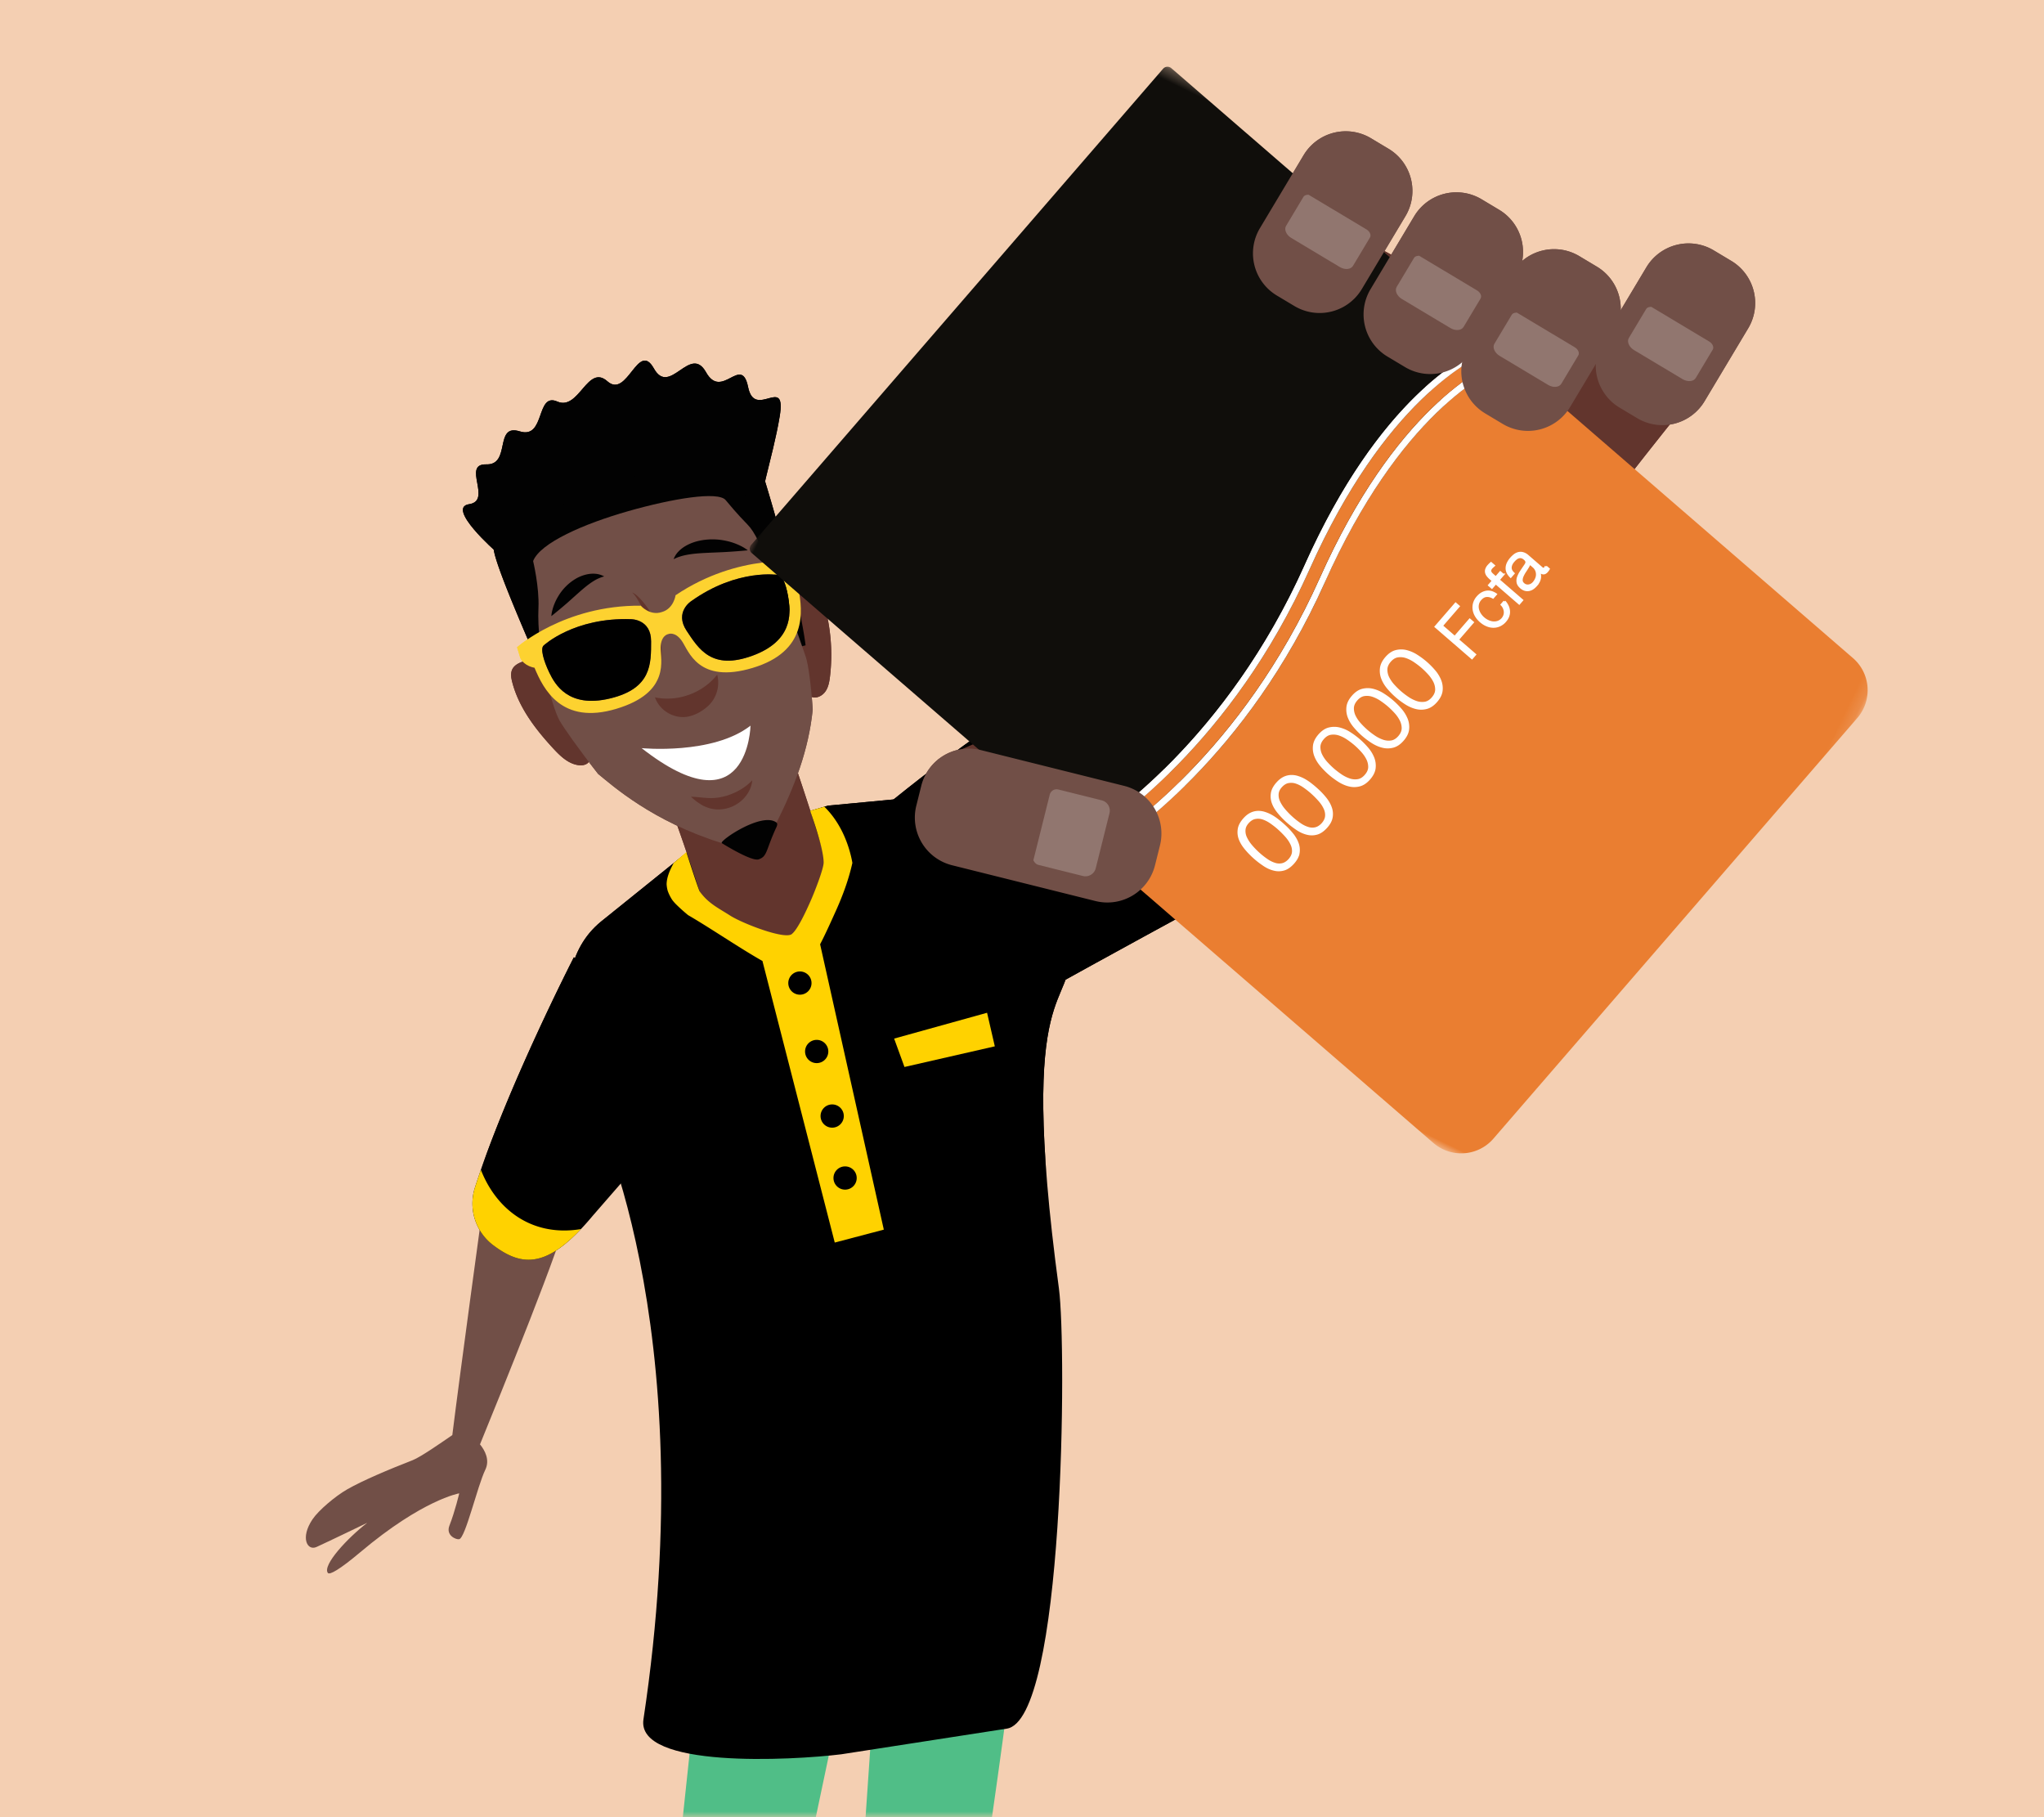 <svg xmlns="http://www.w3.org/2000/svg" xmlns:xlink="http://www.w3.org/1999/xlink" width="180" height="160" viewBox="0 0 180 160">
    <rect x="0" y="0" width="180" height="160" fill="#333333" stroke="none"/>
    <defs>
        <path id="a" d="M0 0h180v160H0z"/>
        <path id="c" d="M.01 0h91.003v87.805H.01z"/>
        <path id="e" d="M.022.215h91.004V88.02H.022z"/>
        <path id="g" d="M0 260.574h141.89V.215H0z"/>
        <path id="h" d="M.029 16.146l19.08 15.38 12.828-15.913L12.857.233"/>
        <path id="j" d="M.029 16.146l19.08 15.38 12.828-15.913L12.857.233"/>
        <path id="l" d="M.029 16.146l19.08 15.38 12.828-15.913L12.857.233"/>
        <path id="n" d="M.029 16.146l19.08 15.38 12.828-15.913L12.857.233z"/>
        <path id="p" d="M.029 16.146l19.08 15.38 12.828-15.913L12.857.233z"/>
        <path id="r" d="M.029 16.146l19.08 15.38 12.828-15.913L12.857.233z"/>
        <path id="t" d="M.029 16.146l19.08 15.38 12.828-15.913L12.857.233z"/>
        <path id="v" d="M.029 16.146l19.08 15.38 12.828-15.913L12.857.233z"/>
        <path id="x" d="M.029 16.146l19.08 15.38 12.828-15.913L12.857.233"/>
        <path id="z" d="M.029 16.146l19.08 15.38 12.828-15.913L12.857.233z"/>
        <path id="B" d="M.029 16.146l19.08 15.38 12.828-15.913L12.857.233z"/>
        <path id="D" d="M.029 16.146l19.08 15.38 12.828-15.913L12.857.233z"/>
        <path id="F" d="M0 0h152.791v99.492H0z"/>
        <path id="H" d="M.01.162h54.817v64.93H.01z"/>
        <path id="J" d="M0 .307h50.773V64.69H0z"/>
        <path id="L" d="M0 271.234h141.89V10.875H0z"/>
    </defs>
    <g fill="none" fill-rule="evenodd">
        <mask id="b" fill="#fff">
            <use xlink:href="#a"/>
        </mask>
        <use fill="#F4CFB2" fill-rule="nonzero" xlink:href="#a"/>
        <g mask="url(#b)">
            <path fill="#8F8F8F" d="M126.64 114.836l-.008.01.008-.01z"/>
            <path fill="#3F403F" d="M146.61 78.485a2.825 2.825 0 1 1-5.65 0 2.825 2.825 0 0 1 5.65 0"/>
            <path fill="#714F47" d="M49.797 107.27c-.142-1.261-7.243-1.311-7.243-1.311s-2.077 15.18-2.722 20.398c-.899.616-2.786 1.936-3.493 2.21-2.127.829-4.39 1.782-5.777 2.576-1.033.592-2.507 1.838-3.036 2.622-1.114 1.65-.455 2.81.347 2.444 1.182-.54 4.47-2.13 4.47-2.13-1.729 1.327-3.963 3.73-3.475 4.411.15.208 1.023-.274 2.871-1.83 5.5-4.634 8.702-5.173 8.702-5.173s-.365 1.572-.861 2.834c-.347.882.6 1.259.857 1.204.551-.118 1.6-4.667 2.3-6.114.42-.869-.035-1.706-.467-2.237 1.54-3.766 7.652-18.801 7.527-19.904"/>
            <path fill="#50BE87" d="M57.688 182.942l9.015 1.434 9.581-45.442c.293-.726 1.373-.509 1.362.274L74.488 185.4s4.114.83 7.58-.614c3.468-1.445 10.655-67.857 10.655-67.857s-21.669-4.334-28.314 2.89l-6.721 63.123z"/>
            <path fill="#000" d="M74.078 154.463l14.547-2.254c5.115-.63 5.315-33.643 4.627-38.751-3.807-28.245 1.526-24.274.886-30.141 0 0-5.717-13.924-12.595-13.198l-8.628.816-11.559 3.422-8.415 6.776c-6.052 4.922-.927 15.926-.927 15.926s9.976 19.091 4.65 54.33c-.657 4.346 13.053 3.612 17.414 3.074"/>
            <path fill="#62352D" d="M57.133 66.47c2.095 4.273 4.547 12.444 4.743 12.705.194.257 3.876 2.46 6.019 4.075.539.406 1.544.139 1.937-.517 1.38-2.304 1.235-3.17 3.028-6.477-.59-2.189-3.353-10.671-4.538-13.697-2.558 1.792-5.64 3.125-8.737 3.78M49.042 59.398c-.519-1.14-2.072-1.561-3.221-1.061-.278.12-.547.295-.69.562-.189.35-.121.778-.022 1.162.58 2.243 2.047 4.148 3.62 5.849.61.66 1.31 1.335 2.2 1.46.326.046.7-.006.909-.263.125-.154.17-.357.203-.552a7.731 7.731 0 0 0 .019-2.463M68.61 53.894a5.939 5.939 0 0 1 .454-2.952c.082-.19.183-.386.358-.497.151-.097.34-.118.52-.11.714.031 1.366.47 1.8 1.039.435.569.68 1.259.871 1.949.562 2.02.725 4.149.48 6.23-.054.452-.132.917-.383 1.296-.251.38-.72.65-1.16.539-.476-.12-.746-.61-.96-1.051"/>
            <path fill="#020202" d="M49.146 62.462c-2.083-4.847-5.62-12.75-5.676-14.194-.11-2.862.198-8.121 8.601-11.934 5.208-2.363 12.798.114 14.34 3.138.4.782 3.93 12.428 4.53 17.347a108.404 108.404 0 0 0-15.74 5.446"/>
            <path fill="#714F47" d="M66.87 47.797c-1.04-1.96-.693-1.02-2.967-3.764-.669-.806-4.706-.13-8.57.97-3.899 1.11-7.763 2.794-8.385 4.397 0 0 .553 2.299.47 4.11-.174 3.728 1.186 8.748 1.866 9.95.334.588 1.612 2.42 3.383 4.68 1.285 1.045 4.803 4.2 10.886 6.088.53-.056 1.063-.115 1.589-.233 1.109-.248 2.274-.844 3.243-1.564 1.569-3.136 2.829-6.387 3.186-9.963-.15-2.244-.393-3.993-.627-4.676-.597-1.741-2.259-6.569-4.075-9.995"/>
            <path fill="#62352D" d="M54.682 55.8s-.02-.03-.068-.083a1.298 1.298 0 0 0-.24-.206c-.23-.157-.66-.334-1.254-.3-.292.015-.614.08-.916.208a4.1 4.1 0 0 0-.874.533c-.554.444-1.23.9-1.475 1.495l.01-.097c.011-.064.031-.16.087-.282.105-.245.376-.589.788-.959.203-.184.429-.388.725-.588.291-.197.68-.392 1.128-.476.441-.085.924-.072 1.316.066.39.136.68.39.773.689M66.604 51.91s-.013-.034-.053-.087a.694.694 0 0 0-.231-.186c-.24-.12-.653-.254-1.183-.312a3.102 3.102 0 0 0-1.898.42c-.321.193-.585.472-.809.785-.112.155-.22.32-.328.483-.102.158-.198.326-.151.464.005.006-.121-.1 0-.395.057-.141.136-.307.24-.505.106-.196.244-.425.472-.664.455-.494 1.336-.88 2.13-.87.398 0 .768.083 1.094.219.31.135.674.31.717.647M57.68 61.402c2.004.422 4.215-.385 5.478-1.998.229.858.014 1.822-.558 2.5-.205.244-.452.45-.716.63-.456.31-.977.54-1.526.593-1.105.107-2.239-.592-2.64-1.626M57.807 60.07l.014-.19c.009-.125.028-.305.032-.536.02-.46.017-1.117-.082-1.892a11.815 11.815 0 0 0-1.241-3.976c-.117-.234-.252-.46-.385-.693-.138-.228-.281-.449-.486-.618 0 0 .057.018.159.076.102.056.245.16.407.318.314.317.75.808 1.14 1.515.394.699.734 1.616.86 2.667a6.905 6.905 0 0 1-.418 3.329"/>
            <path fill="#020202" d="M53.204 50.752l-.133.04a1.46 1.46 0 0 0-.152.052l-.093.034-.103.045c-.289.123-.657.351-1.066.674-.41.322-.864.74-1.377 1.197-.509.46-1.092.948-1.724 1.454 0 0 0-.197.086-.528.085-.33.25-.794.565-1.296a4.417 4.417 0 0 1 1.48-1.458 3.318 3.318 0 0 1 1.197-.43c.223-.03.454-.034.68-.001.227.035.447.108.64.217M59.322 49.232l.14-.064c.043-.022.1-.045.165-.07l.103-.042.12-.04c.334-.115.813-.212 1.398-.27.586-.058 1.283-.08 2.058-.114.775-.03 1.63-.092 2.542-.176 0 0-.152-.14-.477-.316a5.38 5.38 0 0 0-1.462-.527 5.595 5.595 0 0 0-2.344.002c-.44.097-.903.269-1.32.535-.206.136-.4.295-.562.477-.16.185-.286.392-.361.605M63.553 74.229s2.623 1.653 3.26 1.435c.786-.27.607-.794 1.58-2.877.05-.108.085-.284-.008-.357-1.256-.977-4.956 1.536-4.832 1.799"/>
            <path fill="#FDD230" d="M69.46 52.888c.152 1.13.35 3.557-3.21 4.85-3.562 1.295-4.712-.575-5.791-2.21-1.08-1.635.402-2.592.402-2.592 4.094-2.919 7.693-2.31 7.693-2.31.412.04.753 1.13.906 2.262m-12.123 3.576c-.003 1.96.066 4.154-3.618 5.035-3.684.88-4.855-1.256-5.35-2.284-.494-1.026-.811-2.125-.489-2.385 0 0 2.668-2.489 7.694-2.31 0 0 1.766-.016 1.763 1.944m2.156-4.054s-.158 1.194-1.227 1.485c-1.051.345-1.837-.565-1.837-.565-6.729-.06-10.893 3.662-10.893 3.662l.282.939c.348.74 1.252.862 1.252.862.79 1.902 2.389 5.062 7.205 3.618 4.817-1.444 3.881-4.353 3.905-5.416.023-1.063.668-1.165.668-1.165s.595-.27 1.199.605c.604.875 1.426 3.818 6.24 2.371 4.817-1.445 4.412-4.965 4.023-6.987 0 0 .69-.6.57-1.406l-.282-.943s-5.524-.813-11.105 2.94"/>
            <path fill="#000" d="M69.46 52.888c.152 1.13.351 3.557-3.21 4.85-3.561 1.294-4.711-.575-5.791-2.21s.403-2.592.403-2.592c4.093-2.919 7.692-2.31 7.692-2.31.412.04.753 1.13.906 2.262m-12.123 3.576c-.003 1.96.066 4.154-3.618 5.035-3.684.88-4.855-1.256-5.35-2.284-.494-1.026-.811-2.125-.489-2.385 0 0 2.669-2.489 7.694-2.31 0 0 1.766-.016 1.763 1.944"/>
            <path fill="#FFF" d="M56.502 65.872s6.264.614 9.59-1.98c0 0-.177 9.331-9.59 1.98"/>
            <path fill="#62352D" d="M66.245 68.701l-.018.148c-.01.1-.042.238-.097.418a2.91 2.91 0 0 1-.895 1.281 3.085 3.085 0 0 1-2.153.718 2.937 2.937 0 0 1-1.231-.365 4.745 4.745 0 0 1-.997-.75s.2 0 .535.032c.335.027.806.093 1.308.088a4.934 4.934 0 0 0 1.635-.327c.299-.113.611-.257.934-.453.32-.196.655-.443.979-.79"/>
            <path fill="#020202" d="M43.703 48.597s-4.458-3.903-2.39-4.204c2.07-.3-.678-3.568 1.515-3.505 2.194.064.662-3.62 2.942-2.907 2.28.713 1.393-3.463 3.308-2.625 1.916.837 2.653-3.352 4.412-1.783 1.76 1.57 2.692-3.635 4.093-1.129 1.4 2.507 3.19-2.178 4.591.328 1.401 2.507 3.114-1.609 3.707 1.31.591 2.92 3.401-1.164 2.782 2.577-.62 3.741-2.09 7.774-1.555 8.54.534.768-3.98-4.881-5.319-4.83-1.34.052-10.736 3.133-10.736 3.133l-7.35 5.095z"/>
            <path fill="#000" d="M77.971 70.972S90.541 60.64 94.068 60.33c3.528-.309 12.411.093 11.934 5.46-.477 5.365 2.404 12.502 2.404 12.502S84.056 91.48 83.557 92.16c-.499.68-8.06-18.256-5.586-21.189"/>
            <path fill="#62352D" d="M82.59 66.893l10.178-4.47 22.76-43.762 23.46 12.632 7.789-3.814 4.394 4.751s-8.53 10.552-10.509 13.384c-1.978 2.833-30.326 27.805-30.326 27.805l-13.84 3.022s-13.404-1.715-13.907-9.548"/>
            <g transform="translate(70.876 10.86)">
                <mask id="d" fill="#fff">
                    <use xlink:href="#c"/>
                </mask>
                <path fill="#595A5A" d="M89.984 50.262L32.879.73a2.985 2.985 0 0 0-4.202.29L.748 32.944a2.985 2.985 0 0 0 .283 4.213l57.12 49.91a2.985 2.985 0 0 0 4.222-.296L90.287 54.47a2.985 2.985 0 0 0-.303-4.207" mask="url(#d)"/>
            </g>
            <g transform="translate(70.607 8.976)">
                <mask id="f" fill="#fff">
                    <use xlink:href="#e"/>
                </mask>
                <path fill="#8F8F8F" d="M89.996 50.477L32.891.945a2.985 2.985 0 0 0-4.202.29L.761 33.159a2.985 2.985 0 0 0 .282 4.213l57.12 49.91a2.985 2.985 0 0 0 4.222-.296L90.3 54.684a2.985 2.985 0 0 0-.303-4.207" mask="url(#f)"/>
            </g>
            <path fill="#000" d="M152.786 57.748l-47.563-41.255a2.486 2.486 0 0 0-3.5.241L78.46 43.324a2.486 2.486 0 0 0 .235 3.509l47.575 41.57a2.486 2.486 0 0 0 3.517-.246l23.25-26.905a2.486 2.486 0 0 0-.252-3.504"/>
            <path fill="#714F47" d="M113.999 26.952l-1.565-.937a4.327 4.327 0 0 1-1.486-5.918l3.857-6.443a4.327 4.327 0 0 1 5.918-1.486l1.565.937a4.327 4.327 0 0 1 1.486 5.918l-3.858 6.443A4.327 4.327 0 0 1 114 26.952"/>
            <path fill="#91766F" d="M115.23 17.143l-.079.007h-.002c-.16.013-.296.069-.364.182l-1.529 2.554c-.192.322.015.802.46 1.069l4.27 2.556c.446.267.968.222 1.16-.099l1.496-2.499c.129-.215-.01-.536-.308-.715l-5.103-3.055z"/>
            <path fill="#714F47" d="M123.74 32.326l-1.566-.937a4.327 4.327 0 0 1-1.486-5.918l3.858-6.444a4.327 4.327 0 0 1 5.918-1.486l1.565.937a4.327 4.327 0 0 1 1.485 5.918l-3.857 6.444a4.327 4.327 0 0 1-5.918 1.486"/>
            <path fill="#91766F" d="M124.971 22.517l-.08.007h-.002c-.16.012-.296.068-.363.181l-1.53 2.555c-.192.321.015.802.46 1.068l4.271 2.557c.446.266.967.222 1.16-.099l1.495-2.5c.13-.215-.009-.535-.308-.714l-5.103-3.055z"/>
            <path fill="#714F47" d="M132.344 37.332l-1.564-.937a4.327 4.327 0 0 1-1.486-5.918l3.857-6.444a4.327 4.327 0 0 1 5.918-1.486l1.565.937a4.327 4.327 0 0 1 1.486 5.918l-3.858 6.444a4.327 4.327 0 0 1-5.918 1.486"/>
            <path fill="#91766F" d="M133.576 27.523l-.079.007h-.002c-.16.012-.296.068-.364.181l-1.529 2.555c-.192.321.015.802.46 1.068l4.27 2.557c.446.266.968.222 1.16-.099l1.496-2.5c.129-.215-.01-.535-.308-.714l-5.104-3.055z"/>
            <path fill="#714F47" d="M144.183 36.824l-1.565-.937a4.327 4.327 0 0 1-1.486-5.918l3.857-6.443a4.327 4.327 0 0 1 5.918-1.486l1.565.937a4.327 4.327 0 0 1 1.486 5.917l-3.857 6.444a4.327 4.327 0 0 1-5.918 1.486"/>
            <path fill="#91766F" d="M145.415 27.016l-.08.006h-.002c-.16.013-.296.069-.364.182l-1.529 2.554c-.192.321.015.802.46 1.069l4.27 2.556c.446.267.968.222 1.16-.099l1.496-2.499c.13-.215-.009-.535-.308-.714l-5.103-3.055z"/>
            <path fill="#714F47" d="M102.153 74.428l-.442 1.77a4.327 4.327 0 0 1-5.231 3.14L83.83 76.18a4.327 4.327 0 0 1-3.14-5.231l.441-1.77a4.327 4.327 0 0 1 5.232-3.14l12.648 3.158a4.327 4.327 0 0 1 3.141 5.231"/>
            <path fill="#91766F" d="M91 75.747l.046.078.001.002c.09.157.225.282.398.325l3.926.98a.936.936 0 0 0 1.125-.692l1.206-4.828a.937.937 0 0 0-.668-1.14l-3.84-.959a.625.625 0 0 0-.753.463l-1.44 5.77z"/>
            <path fill="#3F403F" d="M82.787 34.566l10.145-11.172M83.298 35.077l10.145-11.172c.623-.687-.395-1.712-1.022-1.022L82.276 34.055c-.624.687.395 1.712 1.022 1.022"/>
            <path fill="#000" d="M50.54 84.281s-5.866 11.417-8.717 20.286a4.595 4.595 0 0 0 1.623 5.079c2.635 1.981 4.899 2.024 8.771-2.622l8.436-9.691L50.54 84.28z"/>
            <path fill="#FFD200" d="M74.986 75.58c-.378-1.706-1.157-3.344-2.391-4.55l-1.251.366c.004.016 1.192 3.235 1.188 4.556-.002.823-1.904 5.538-2.76 6.25-.498.62-4.391-.892-5.474-1.586-1.022-.655-1.926-1.07-2.677-2.12-.095-.132-.805-2.299-1.178-3.455l-1.114.948c-.35.627-.624 1.28-.625 1.877.013.195.043.383.095.567.095.276.232.545.4.804.098.13.211.262.345.395.332.33.684.64 1.045.94 3.165 1.839 7.349 4.907 9.57 5.376.418-.251.769-.634 1.057-1.072.95-1.44 1.685-3.111 2.394-4.68.614-1.359 1.129-2.765 1.453-4.22a8.348 8.348 0 0 0-.077-.396M44.99 106.713c-1.206-.972-2.081-2.278-2.642-3.71-.184.528-.36 1.05-.525 1.564a4.595 4.595 0 0 0 1.623 5.079c2.386 1.794 4.468 1.998 7.714-1.428-2.21.37-4.386-.067-6.17-1.505"/>
            <path fill="#FFD200" d="M67.146 84.626l6.365 24.779 4.32-1.137-5.684-25.46zM78.74 91.446l.91 2.5 7.956-1.818-.682-2.955z"/>
            <path fill="#000" d="M71.465 86.558a1.023 1.023 0 1 1-2.046 0 1.023 1.023 0 0 1 2.046 0M72.943 92.583a1.023 1.023 0 1 1-2.046 0 1.023 1.023 0 0 1 2.046 0M74.307 98.266a1.023 1.023 0 1 1-2.046 0 1.023 1.023 0 0 1 2.046 0M75.444 103.722a1.023 1.023 0 1 1-2.046 0 1.023 1.023 0 0 1 2.046 0"/>
            <g>
                <g transform="translate(97.795 35.895)">
                    <mask id="i" fill="#fff">
                        <use xlink:href="#h"/>
                    </mask>
                    <path fill="#FFF" d="M6.07 10.275l-3.83 4.751a1.237 1.237 0 1 0 1.926 1.552l1.952-2.422.749 7.036c.072.68.682 1.17 1.361 1.097a1.24 1.24 0 0 0 1.1-1.364l-.749-7.036 2.418 1.949a1.238 1.238 0 0 0 1.555-1.929L7.81 10.087a1.238 1.238 0 0 0-1.74.188" mask="url(#i)"/>
                </g>
                <g transform="translate(97.795 35.895)">
                    <mask id="k" fill="#fff">
                        <use xlink:href="#j"/>
                    </mask>
                    <path fill="#FF7900" d="M15.07 12.756l3.829-4.75a1.238 1.238 0 0 0-1.925-1.552L15.02 8.874l-.748-7.036A1.235 1.235 0 0 0 12.91.742a1.24 1.24 0 0 0-1.1 1.364l.749 7.036-2.417-1.948a1.238 1.238 0 0 0-1.555 1.929l4.741 3.821c.532.429 1.31.344 1.74-.188" mask="url(#k)"/>
                </g>
                <g transform="translate(97.795 35.895)">
                    <mask id="m" fill="#fff">
                        <use xlink:href="#l"/>
                    </mask>
                    <path fill="#FFF" d="M11.567 22.664c.856-1.062 2.152-1.049 3.169-.23.987.797 1.275 2.06.42 3.122-.857 1.062-2.152 1.05-3.14.253-1.017-.82-1.305-2.083-.449-3.145m2.955 2.382c.546-.678.176-1.397-.395-1.857-.6-.483-1.38-.692-1.927-.015-.546.678-.176 1.397.424 1.88.57.46 1.352.67 1.898-.008" mask="url(#m)"/>
                </g>
                <g transform="translate(97.795 35.895)">
                    <mask id="o" fill="#fff">
                        <use xlink:href="#n"/>
                    </mask>
                    <path fill="#FFF" d="M14.212 21.484l.523-.649.46.372.008-.01a1.129 1.129 0 0 1 .112-1.219.654.654 0 0 1 .144-.13l.633.51a1.64 1.64 0 0 0-.222.227c-.402.5-.182.963.254 1.314l1.118.902-.55.682-2.48-2z" mask="url(#o)"/>
                </g>
                <g transform="translate(97.795 35.895)">
                    <mask id="q" fill="#fff">
                        <use xlink:href="#p"/>
                    </mask>
                    <path fill="#FFF" d="M16.36 20.379c-.606-.553-.337-1.28.113-1.837.399-.495.99-1.002 1.584-.523l1.29 1.04c.226.182.47.34.622.359l-.558.692a1.282 1.282 0 0 1-.279-.146c.051.398-.123.781-.367 1.084-.38.471-.917.656-1.425.247-.561-.452-.355-.984-.071-1.453.274-.468.603-.846.324-1.07-.292-.236-.498-.07-.692.17-.209.26-.24.514.01.754l-.55.683zm1.775-1.17c.008.196-.18.44-.313.682-.127.247-.21.497.04.698.253.205.474.058.653-.163.43-.533.023-.893-.126-1.013l-.254-.205z" mask="url(#q)"/>
                </g>
                <g transform="translate(97.795 35.895)">
                    <mask id="s" fill="#fff">
                        <use xlink:href="#r"/>
                    </mask>
                    <path fill="#FFF" d="M17.741 17.105l.523-.648.346.278.011-.015a1.138 1.138 0 0 1 .2-1.091c.585-.726 1.14-.58 1.754-.085l1.525 1.23-.55.682-1.4-1.13c-.408-.328-.707-.37-.962-.053-.299.37-.22.695.283 1.101l1.3 1.048-.55.682-2.48-1.999z" mask="url(#s)"/>
                </g>
                <g transform="translate(97.795 35.895)">
                    <mask id="u" fill="#fff">
                        <use xlink:href="#t"/>
                    </mask>
                    <path fill="#FFF" d="M24.156 13.899c.408.329.982 1.03.06 2.173-.395.49-1.086.877-1.68.454l.547-.678c.305.143.557.006.751-.235.306-.38.187-.76-.172-1.042l-.326-.263-.008.01c.139.357.024.756-.217 1.054-.6.745-1.422.606-2.103.057-.643-.518-.93-1.36-.368-2.057.264-.327.575-.488.995-.42l.007-.01-.33-.266.522-.649 2.322 1.872zm-1.636-.248c-.403-.325-.875-.476-1.231-.034-.31.385-.11.824.26 1.121.354.287.852.465 1.189.047.313-.39.137-.848-.218-1.134z" mask="url(#u)"/>
                </g>
                <g transform="translate(97.795 35.895)">
                    <mask id="w" fill="#fff">
                        <use xlink:href="#v"/>
                    </mask>
                    <path fill="#FFF" d="M24.019 12.194c.447.329.814.276 1.12-.104.221-.274.232-.63.113-.797l.484-.601c.43.664.35 1.273-.103 1.836-.631.783-1.56.836-2.327.217-.744-.6-.895-1.57-.287-2.324.682-.846 1.721-.683 2.445-.02l-1.445 1.793zm.463-1.458c-.396-.216-.698-.214-.965.118-.349.432-.114.828.07.992l.895-1.11z" mask="url(#w)"/>
                </g>
            </g>
            <path fill="#FFF" d="M114.73 61.323l1.743 2.658-.008.01-3.002-1.096-.856 1.062 3.425 2.76.57-.706-2.404-1.937.008-.01 3.08 1.096.47-.581-1.75-2.798.008-.01 2.427 1.957.57-.706-3.425-2.761z"/>
            <g>
                <g transform="translate(97.795 35.895)">
                    <mask id="y" fill="#fff">
                        <use xlink:href="#x"/>
                    </mask>
                    <path fill="#FFF" d="M19.945 23.49c.632-.784 1.556-.87 2.348-.233.787.634.898 1.556.266 2.34-.627.779-1.552.866-2.339.231-.791-.638-.902-1.56-.275-2.338m2.101 1.693c.376-.466.09-.926-.303-1.244-.398-.32-.909-.502-1.284-.036-.372.462-.087.922.311 1.243.394.317.904.498 1.276.037" mask="url(#y)"/>
                </g>
                <g transform="translate(97.795 35.895)">
                    <mask id="A" fill="#fff">
                        <use xlink:href="#z"/>
                    </mask>
                    <path fill="#FFF" d="M21.287 21.963l.523-.65.345.28.012-.015a1.138 1.138 0 0 1 .2-1.092c.585-.726 1.14-.58 1.753-.085l1.526 1.23-.55.682-1.401-1.129c-.408-.328-.706-.37-.962-.053-.298.37-.22.694.284 1.1l1.3 1.048-.55.683-2.48-2z" mask="url(#A)"/>
                </g>
                <g transform="translate(97.795 35.895)">
                    <mask id="C" fill="#fff">
                        <use xlink:href="#B"/>
                    </mask>
                    <path fill="#FFF" d="M25.333 19.82c.447.329.814.275 1.12-.104.22-.274.231-.63.113-.797l.484-.601c.43.664.35 1.273-.103 1.836-.631.783-1.56.835-2.327.217-.744-.6-.895-1.57-.287-2.325.682-.845 1.721-.682 2.445-.019l-1.445 1.793zm.463-1.458c-.396-.216-.698-.214-.966.118-.348.432-.113.828.071.992l.895-1.11z" mask="url(#C)"/>
                </g>
                <g transform="translate(97.795 35.895)">
                    <mask id="E" fill="#fff">
                        <use xlink:href="#D"/>
                    </mask>
                    <path fill="#FFF" d="M29.336 17.69c.278.47.251.837-.128 1.308-.113.14-.235.272-.361.4l-.562-.453c.115-.122.242-.241.346-.38.166-.255-.017-.529-.276-.61l-3.03-1 .588-.731 2.151.806.008-.01-1.26-1.912.57-.706 1.954 3.289z" mask="url(#E)"/>
                </g>
            </g>
            <g transform="translate(20 3)">
                <mask id="G" fill="#fff">
                    <use xlink:href="#F"/>
                </mask>
                <g mask="url(#G)">
                    <g transform="translate(0 -4.684)">
                        <path fill="#8F8F8F" d="M106.64 116.52l-.008.01.008-.01z"/>
                        <path fill="#3F403F" d="M126.61 80.168a2.825 2.825 0 1 1-5.65 0 2.825 2.825 0 0 1 5.65 0"/>
                        <path fill="#714F47" d="M29.797 108.954c-.142-1.261-7.243-1.312-7.243-1.312s-2.077 15.182-2.722 20.399c-.899.616-2.786 1.935-3.493 2.21-2.127.829-4.39 1.782-5.777 2.576-1.033.592-2.507 1.838-3.036 2.622-1.114 1.65-.455 2.81.347 2.444 1.182-.541 4.47-2.13 4.47-2.13-1.729 1.326-3.963 3.73-3.475 4.41.15.21 1.023-.273 2.871-1.83 5.5-4.633 8.702-5.172 8.702-5.172s-.365 1.571-.861 2.833c-.347.883.6 1.26.857 1.205.551-.118 1.6-4.667 2.3-6.114.42-.869-.035-1.706-.467-2.237 1.54-3.766 7.652-18.801 7.527-19.904"/>
                        <path fill="#FFD200" d="M44.409 121.502l-6.721 63.124 9.015 1.434 9.581-45.442c.293-.726 1.373-.509 1.362.274l-3.158 46.192s4.114.83 7.58-.614c3.468-1.445 10.655-67.857 10.655-67.857s-21.669-4.334-28.314 2.89"/>
                        <path fill="#000" d="M54.078 156.147l14.547-2.254c5.115-.63 5.315-33.643 4.627-38.751-3.807-28.245 1.526-24.274.886-30.141 0 0-5.717-13.924-12.595-13.198l-8.628.816-11.559 3.422-8.415 6.775c-6.052 4.923-.927 15.927-.927 15.927s9.976 19.091 4.65 54.33c-.657 4.346 13.053 3.612 17.414 3.074"/>
                        <path fill="#62352D" d="M37.133 68.153c2.095 4.274 4.547 12.445 4.743 12.705.194.258 3.876 2.461 6.019 4.076.539.406 1.544.139 1.937-.517 1.38-2.304 1.235-3.17 3.028-6.477-.59-2.189-3.353-10.671-4.538-13.697-2.558 1.792-5.64 3.125-8.737 3.78M29.042 61.082c-.519-1.14-2.072-1.561-3.221-1.061-.278.12-.547.295-.69.562-.189.35-.121.778-.022 1.162.58 2.243 2.047 4.148 3.62 5.849.61.66 1.31 1.335 2.2 1.46.326.046.7-.007.909-.263.125-.155.17-.357.203-.552a7.731 7.731 0 0 0 .019-2.464M48.61 55.578a5.939 5.939 0 0 1 .454-2.952c.082-.19.183-.386.358-.498.151-.097.34-.117.52-.109.714.031 1.366.47 1.8 1.039.435.569.68 1.259.871 1.949.562 2.02.725 4.149.48 6.23-.054.452-.132.917-.383 1.296s-.72.65-1.16.539c-.476-.12-.746-.61-.96-1.052"/>
                        <path fill="#020202" d="M29.146 64.146c-2.083-4.847-5.62-12.75-5.676-14.194-.11-2.862.198-8.121 8.601-11.934 5.208-2.363 12.798.113 14.34 3.138.4.782 3.93 12.428 4.53 17.347a108.404 108.404 0 0 0-15.74 5.446"/>
                        <path fill="#714F47" d="M46.87 49.48c-1.04-1.96-.693-1.02-2.967-3.763-.669-.806-4.706-.13-8.57.97-3.899 1.11-7.763 2.794-8.385 4.397 0 0 .553 2.299.47 4.109-.174 3.728 1.186 8.75 1.866 9.95.334.589 1.612 2.42 3.383 4.68 1.285 1.046 4.803 4.2 10.886 6.09.53-.057 1.063-.116 1.589-.234 1.109-.248 2.274-.844 3.243-1.565 1.569-3.135 2.829-6.387 3.186-9.962-.15-2.244-.393-3.993-.627-4.676-.597-1.742-2.259-6.569-4.075-9.995"/>
                        <path fill="#62352D" d="M34.682 57.484s-.02-.03-.068-.084a1.298 1.298 0 0 0-.24-.205c-.23-.157-.66-.334-1.254-.3-.292.014-.614.08-.916.208a4.1 4.1 0 0 0-.874.533c-.554.444-1.23.9-1.475 1.495l.01-.097c.011-.064.031-.16.087-.282.105-.245.376-.589.788-.96.203-.183.429-.387.725-.587.291-.197.68-.392 1.128-.476.441-.085.924-.072 1.316.066.39.135.68.39.773.689M46.604 53.593s-.013-.033-.053-.086a.694.694 0 0 0-.231-.186c-.24-.121-.653-.254-1.183-.312a3.102 3.102 0 0 0-1.898.42c-.321.193-.585.472-.809.785-.112.155-.22.32-.328.483-.102.158-.198.326-.151.464.005.005-.121-.1 0-.395.057-.141.136-.307.24-.505.106-.196.244-.425.472-.664.455-.494 1.336-.88 2.13-.87.398 0 .768.083 1.094.219.31.135.674.31.717.647M37.68 63.086c2.004.421 4.215-.385 5.478-1.998.229.858.014 1.822-.558 2.5-.205.244-.452.45-.716.63-.456.31-.977.54-1.526.593-1.105.107-2.239-.592-2.64-1.626M37.807 61.754l.014-.19c.009-.125.028-.305.032-.536.02-.46.017-1.117-.082-1.892a11.815 11.815 0 0 0-1.241-3.976c-.117-.234-.252-.46-.385-.694-.138-.227-.281-.448-.486-.617 0 0 .057.018.159.076.102.056.245.16.407.317.314.318.75.81 1.14 1.515.394.7.734 1.617.86 2.668a6.905 6.905 0 0 1-.418 3.329"/>
                        <path fill="#020202" d="M33.204 52.436l-.133.04a1.46 1.46 0 0 0-.152.052l-.093.034-.103.045c-.289.123-.657.351-1.066.674-.41.322-.864.74-1.377 1.197-.509.46-1.092.948-1.724 1.454 0 0 0-.197.086-.528.085-.33.25-.794.565-1.296a4.417 4.417 0 0 1 1.48-1.458 3.318 3.318 0 0 1 1.197-.43c.223-.03.454-.034.68-.001.227.035.447.108.64.217M39.322 50.916l.14-.064c.043-.022.1-.045.165-.07l.103-.042.12-.04c.334-.116.813-.212 1.398-.27.586-.058 1.283-.08 2.058-.114.775-.03 1.63-.092 2.542-.176 0 0-.152-.14-.477-.316a5.38 5.38 0 0 0-1.462-.527 5.595 5.595 0 0 0-2.344.002c-.44.096-.903.269-1.32.534-.206.137-.4.296-.562.478-.16.185-.286.392-.361.605M43.553 75.912s2.623 1.654 3.26 1.436c.786-.27.607-.794 1.58-2.877.05-.108.085-.284-.008-.357-1.256-.977-4.956 1.536-4.832 1.798"/>
                        <path fill="#FDD230" d="M49.46 54.572c.152 1.129.35 3.557-3.21 4.85-3.562 1.294-4.712-.575-5.791-2.21-1.08-1.635.402-2.592.402-2.592 4.094-2.92 7.693-2.31 7.693-2.31.412.04.753 1.13.906 2.262m-12.123 3.576c-.003 1.96.066 4.154-3.618 5.035-3.684.88-4.855-1.256-5.35-2.284-.494-1.026-.811-2.126-.489-2.385 0 0 2.668-2.489 7.694-2.31 0 0 1.766-.016 1.763 1.944m2.156-4.054s-.158 1.194-1.227 1.485c-1.051.345-1.837-.565-1.837-.565-6.729-.06-10.893 3.661-10.893 3.661l.282.94c.348.74 1.252.862 1.252.862.79 1.901 2.389 5.062 7.205 3.617 4.817-1.443 3.881-4.352 3.905-5.415.023-1.063.668-1.165.668-1.165s.595-.27 1.199.605c.604.874 1.426 3.818 6.24 2.371 4.817-1.445 4.412-4.966 4.023-6.987 0 0 .69-.6.57-1.406l-.282-.943s-5.524-.813-11.105 2.94"/>
                        <path fill="#000" d="M49.46 54.571c.152 1.13.351 3.558-3.21 4.851-3.561 1.294-4.711-.576-5.791-2.21-1.08-1.635.403-2.592.403-2.592 4.093-2.92 7.692-2.31 7.692-2.31.412.04.753 1.13.906 2.261m-12.123 3.577c-.003 1.96.066 4.154-3.618 5.034-3.684.882-4.855-1.255-5.35-2.283-.494-1.026-.811-2.126-.489-2.385 0 0 2.669-2.489 7.694-2.31 0 0 1.766-.016 1.763 1.944"/>
                        <path fill="#FFF" d="M36.502 67.556s6.264.614 9.59-1.98c0 0-.177 9.331-9.59 1.98"/>
                        <path fill="#62352D" d="M46.245 70.385l-.018.148c-.01.099-.042.238-.097.418a2.91 2.91 0 0 1-.895 1.281 3.085 3.085 0 0 1-2.153.718 2.937 2.937 0 0 1-1.231-.365 4.745 4.745 0 0 1-.997-.75s.2 0 .535.032c.335.026.806.093 1.308.088a4.934 4.934 0 0 0 1.635-.327c.299-.113.611-.258.934-.453.32-.197.655-.443.979-.79"/>
                        <path fill="#020202" d="M23.703 50.281s-4.458-3.903-2.39-4.204c2.07-.3-.678-3.568 1.515-3.505 2.194.064.662-3.62 2.942-2.907 2.28.713 1.393-3.463 3.308-2.625 1.916.837 2.653-3.352 4.412-1.783 1.76 1.57 2.692-3.636 4.093-1.13 1.4 2.508 3.19-2.177 4.591.33 1.401 2.506 3.114-1.61 3.707 1.31.591 2.918 3.401-1.165 2.782 2.576-.62 3.741-2.09 7.773-1.555 8.54.534.768-3.98-4.881-5.319-4.83-1.34.052-10.736 3.133-10.736 3.133l-7.35 5.095z"/>
                        <path fill="#000" d="M57.971 72.656s12.57-10.333 16.097-10.642c3.528-.31 12.411.093 11.934 5.459-.477 5.366 2.404 12.503 2.404 12.503s-24.35 13.189-24.849 13.869c-.499.68-8.06-18.256-5.586-21.19"/>
                        <path fill="#62352D" d="M62.59 68.577l10.178-4.47 22.76-43.762 23.46 12.632 7.789-3.814 4.394 4.751s-8.53 10.552-10.509 13.384c-1.978 2.833-30.326 27.805-30.326 27.805l-13.84 3.021S63.092 76.41 62.59 68.577"/>
                        <path fill="#000" d="M132.786 59.432L85.223 18.177a2.486 2.486 0 0 0-3.5.241L58.46 45.008a2.486 2.486 0 0 0 .235 3.509l47.575 41.57a2.486 2.486 0 0 0 3.517-.246l23.25-26.905a2.486 2.486 0 0 0-.252-3.504"/>
                        <path fill="#EA7E31" d="M80.31 10.18L64.289 28.697l-5.875 6.789zM100.4 68.467a3.132 3.132 0 0 0-.482-.68 7.178 7.178 0 0 0-.578-.565 7.192 7.192 0 0 0-.639-.488 3.059 3.059 0 0 0-.742-.38 1.594 1.594 0 0 0-.761-.074c-.254.037-.488.178-.7.424-.212.245-.318.495-.319.752 0 .257.06.504.184.743.122.238.283.465.482.68.2.215.39.403.575.562.188.162.402.326.642.49.24.166.487.292.742.38.256.09.51.116.764.078.254-.038.488-.179.7-.424.212-.245.318-.496.318-.753a1.595 1.595 0 0 0-.185-.745M96.645 72.827a2.904 2.904 0 0 0-.459-.683c-.198-.22-.4-.429-.614-.621a6.895 6.895 0 0 0-.7-.56 2.834 2.834 0 0 0-.718-.376 1.38 1.38 0 0 0-.704-.051c-.228.04-.445.175-.648.4-.187.21-.288.43-.302.66-.018.228.027.46.135.695.108.231.257.463.454.695.196.233.41.455.638.662.27.245.532.452.786.62.251.163.49.279.718.338.229.06.442.064.65.008.205-.056.404-.185.587-.386.203-.23.31-.466.324-.703a1.36 1.36 0 0 0-.147-.698M106.298 61.651a3.14 3.14 0 0 0-.483-.68 7.178 7.178 0 0 0-.578-.564 7.22 7.22 0 0 0-.639-.488 3.055 3.055 0 0 0-.742-.38 1.595 1.595 0 0 0-.76-.075c-.255.037-.488.179-.7.424-.212.245-.318.496-.32.753 0 .257.061.503.184.742.122.238.283.465.483.68.199.216.39.403.575.562.187.163.401.326.641.491.24.165.487.291.743.38.255.089.51.115.763.078.255-.038.488-.18.7-.424.212-.246.319-.497.319-.753a1.598 1.598 0 0 0-.186-.746"/>
                        <g transform="rotate(26 -9.012 232.38)">
                            <mask id="I" fill="#fff">
                                <use xlink:href="#H"/>
                            </mask>
                            <path fill="#EA7E31" d="M24.505 15.211a1.24 1.24 0 0 1-.028.124.562.562 0 0 1-.095.21.303.303 0 0 1-.14.1.403.403 0 0 1-.177.017 1.409 1.409 0 0 1-.213-.041l-.003.011c.078.09.145.178.202.265a.994.994 0 0 1 .166.581c-.001.111-.021.24-.06.384-.036.137-.086.26-.15.372a.897.897 0 0 1-.237.273.766.766 0 0 1-.325.14.931.931 0 0 1-.405-.025c-.205-.055-.353-.143-.445-.265a.898.898 0 0 1-.17-.433 2.139 2.139 0 0 1 .007-.541c.026-.195.052-.393.081-.592.013-.078.02-.147.024-.208a.37.37 0 0 0-.021-.158.295.295 0 0 0-.094-.12.533.533 0 0 0-.186-.083.683.683 0 0 0-.315-.02.493.493 0 0 0-.23.117.698.698 0 0 0-.159.22 1.795 1.795 0 0 0-.105.293c-.06.228-.055.429.014.602.07.174.224.296.462.367l-.096.359a1.23 1.23 0 0 1-.416-.226.877.877 0 0 1-.242-.33 1.086 1.086 0 0 1-.079-.415 2.098 2.098 0 0 1 .207-.86.965.965 0 0 1 .232-.312.784.784 0 0 1 .355-.174c.14-.032.31-.021.507.031l1.563.415c.145.039.236-.013.273-.154a.287.287 0 0 0 .008-.12l.302.08a2.269 2.269 0 0 1-.012.116zm-.987 3.74l-2.642-.7-.133.501-.302-.08.134-.502-.268-.071a2.012 2.012 0 0 1-.341-.121.688.688 0 0 1-.245-.181.536.536 0 0 1-.118-.267.902.902 0 0 1 .031-.373 2.69 2.69 0 0 1 .103-.296l.308.082c-.02.047-.04.091-.056.132-.016.04-.03.08-.042.123a.487.487 0 0 0-.015.24c.016.061.048.11.092.15.045.038.1.068.168.09.068.022.141.044.22.065l.258.068.154-.582.302.08-.154.582 2.641.701-.095.36zm-.428 1.932a1.43 1.43 0 0 1-.28.564c-.129.15-.278.267-.45.347-.172.081-.36.126-.565.137a2.006 2.006 0 0 1-.626-.068 2.022 2.022 0 0 1-.577-.25 1.504 1.504 0 0 1-.422-.4 1.333 1.333 0 0 1-.188-1.155c.084-.316.238-.56.463-.735.225-.174.514-.237.862-.19l-.095.36c-.233-.009-.43.036-.591.136-.161.1-.273.27-.337.509a.936.936 0 0 0-.011.48c.037.148.104.281.2.398.094.116.211.217.35.3a1.683 1.683 0 0 0 .918.244 1.34 1.34 0 0 0 .454-.087.948.948 0 0 0 .62-1 .894.894 0 0 0-.32-.566 1.006 1.006 0 0 0-.313-.18l.096-.36c.344.145.588.35.73.616.144.266.17.565.082.9zM21.885 25.1l-4.072-1.082.685-2.583.332.088-.583 2.195 1.47.39.52-1.95.33.088-.517 1.95 1.938.515-.103.389zm-1.156 4.795c-.105.397-.277.697-.516.903-.238.204-.512.34-.82.406-.309.067-.637.08-.984.041-.348-.04-.68-.1-1-.185a6.998 6.998 0 0 1-.966-.337 3.03 3.03 0 0 1-.834-.523 1.873 1.873 0 0 1-.515-.762c-.108-.297-.11-.644-.005-1.041.107-.402.281-.704.522-.905.24-.202.515-.336.824-.402.308-.067.636-.08.983-.041.347.04.68.101.999.185.324.087.646.199.967.337.322.138.6.313.834.523.235.21.406.463.512.757.106.293.106.642 0 1.044zm-1.156 4.355c-.106.397-.278.698-.517.903a1.83 1.83 0 0 1-.82.407c-.309.067-.636.08-.984.04-.347-.039-.68-.1-.999-.185a7 7 0 0 1-.967-.336 3.032 3.032 0 0 1-.834-.523 1.87 1.87 0 0 1-.514-.762c-.108-.297-.11-.644-.005-1.04.107-.403.28-.705.521-.906.241-.202.516-.336.824-.402.309-.067.636-.08.983-.04.348.038.681.1 1 .184.323.086.645.199.967.337.32.138.6.313.834.523.234.21.405.463.511.757.107.293.107.642 0 1.043zm-1.156 4.356c-.106.397-.278.697-.517.903-.238.204-.512.34-.82.406-.309.067-.636.08-.984.04-.347-.039-.68-.1-1-.185a6.97 6.97 0 0 1-.967-.336 3.026 3.026 0 0 1-.833-.523 1.876 1.876 0 0 1-.515-.761c-.108-.298-.11-.645-.004-1.042.106-.401.28-.704.521-.905.241-.202.515-.336.824-.402.308-.067.636-.08.983-.04.347.038.681.1 1 .185.323.085.645.198.966.336.321.138.6.312.834.523.235.21.406.463.512.757.106.293.106.642 0 1.044zm-1.54 5.507c-.11.376-.27.663-.49.86a1.624 1.624 0 0 1-.77.387c-.296.065-.62.077-.974.025a7.569 7.569 0 0 1-1.095-.228 7.214 7.214 0 0 1-.993-.367 2.904 2.904 0 0 1-.808-.52 1.68 1.68 0 0 1-.468-.748c-.09-.282-.076-.628.035-1.017.077-.271.185-.49.322-.668.135-.171.292-.302.474-.401.175-.094.373-.159.584-.19a3.1 3.1 0 0 1 .645-.028c.223.015.45.045.677.098.224.045.443.1.655.162.36.104.7.227 1.015.377.313.147.58.327.79.536.216.207.361.457.443.738.082.281.068.605-.042.984zm-1.236 4.12c-.11.376-.27.663-.489.86a1.624 1.624 0 0 1-.77.387c-.297.064-.62.077-.975.025a7.569 7.569 0 0 1-1.095-.229 7.214 7.214 0 0 1-.993-.366 2.904 2.904 0 0 1-.808-.52 1.68 1.68 0 0 1-.468-.748c-.09-.282-.076-.629.035-1.018.077-.27.186-.49.322-.667.135-.171.292-.302.474-.402.175-.093.373-.158.584-.188a3.1 3.1 0 0 1 .645-.03c.223.016.45.046.677.098.224.045.443.101.655.163.36.104.7.227 1.015.377.313.146.58.326.791.535.215.208.36.458.442.739.082.28.068.605-.042.984zm36.402-37.839L13.505.162C11.894 1.894 6.79 8.685 7.32 24.79c.553 16.783-5.77 27.79-7.31 30.209l.744.197 36.8 9.77c1.998.531 4.049-.66 4.58-2.658l6.283-23.666L54.7 14.974a3.744 3.744 0 0 0-2.658-4.58z" mask="url(#I)"/>
                        </g>
                        <path fill="#EA7E31" d="M115.285 51.89a.916.916 0 0 0-.248-.327l-.366-.317-.007.009c.017.046.012.101-.018.164a1.373 1.373 0 0 1-.084.161c-.082.137-.17.276-.264.417a2.75 2.75 0 0 0-.225.41.893.893 0 0 0-.081.378c.003.119.061.228.174.326a.547.547 0 0 0 .467.132.66.66 0 0 0 .234-.086.789.789 0 0 0 .198-.166c.093-.107.165-.224.217-.35a.925.925 0 0 0 .003-.75M103.349 65.06a3.114 3.114 0 0 0-.483-.68 7.183 7.183 0 0 0-.578-.565 7.192 7.192 0 0 0-.638-.488 3.058 3.058 0 0 0-.743-.38 1.594 1.594 0 0 0-.76-.075c-.255.037-.488.179-.7.424-.212.245-.318.496-.32.753 0 .256.061.503.184.742.122.239.283.466.483.68.199.216.39.403.574.562.188.163.402.327.642.491.24.165.488.292.742.38.256.089.511.115.765.078.254-.038.487-.18.7-.424.211-.246.318-.496.318-.753s-.062-.505-.186-.746M93.729 75.988a2.904 2.904 0 0 0-.46-.683c-.198-.22-.4-.428-.614-.621a6.895 6.895 0 0 0-.7-.56 2.834 2.834 0 0 0-.717-.376 1.38 1.38 0 0 0-.705-.051c-.228.04-.445.175-.647.4-.188.21-.288.43-.302.66-.019.228.026.46.134.695.108.231.258.463.454.695.196.233.41.455.638.662.27.245.532.452.787.62.25.163.489.279.717.339.229.06.442.063.65.007.205-.056.405-.185.588-.386.202-.23.309-.466.324-.703a1.36 1.36 0 0 0-.147-.698"/>
                        <path fill="#FFF" d="M96.67 52.958c6.582-14.707 14.147-18.573 16.354-19.423l-.446-.386c-2.208.85-9.772 4.716-16.355 19.423-6.86 15.327-17.368 22.447-19.812 23.947l.446.386c2.444-1.5 12.952-8.62 19.813-23.947"/>
                        <path fill="#EA7E31" d="M96.223 52.572c6.583-14.707 14.147-18.573 16.355-19.423l-.893-.773c-2.208.85-9.771 4.717-16.354 19.424-6.86 15.326-17.369 22.447-19.813 23.947l.893.772c2.444-1.5 12.952-8.62 19.812-23.947"/>
                        <path fill="#FFF" d="M95.331 51.8c6.583-14.707 14.147-18.573 16.354-19.424l-.446-.386c-2.208.85-9.772 4.716-16.354 19.423-6.86 15.327-17.37 22.448-19.813 23.947l.446.387c2.444-1.5 12.953-8.62 19.813-23.947"/>
                        <g transform="rotate(26 33.069 151.877)">
                            <mask id="K" fill="#fff">
                                <use xlink:href="#J"/>
                            </mask>
                            <path fill="#100E0B" d="M44.588 34.482c-.53-16.104 4.574-22.894 6.185-24.626L14.871.324a.515.515 0 0 0-.629.365l-.829 3.122-8.587 32.344L.017 54.266a.515.515 0 0 0 .365.63l36.896 9.795c1.54-2.419 7.863-13.425 7.31-30.209" mask="url(#K)"/>
                        </g>
                        <path fill="#FFF" stroke="#FFF" stroke-width=".2" d="M100.268 69.965c-.212.245-.446.386-.7.424a1.59 1.59 0 0 1-.764-.077 3.104 3.104 0 0 1-.742-.38 7.244 7.244 0 0 1-.642-.491 7.325 7.325 0 0 1-.575-.562c-.2-.215-.36-.442-.482-.68a1.59 1.59 0 0 1-.184-.743c.002-.257.107-.507.32-.752.211-.245.445-.387.699-.424.254-.037.507-.013.76.074.254.087.501.214.743.38s.455.33.639.488c.187.163.38.351.577.565.198.213.359.44.484.68.124.24.186.489.186.745 0 .257-.107.508-.32.753m.649-1.567a3.03 3.03 0 0 0-.52-.835 6.992 6.992 0 0 0-.722-.727 6.962 6.962 0 0 0-.817-.605 3.036 3.036 0 0 0-.901-.394 1.879 1.879 0 0 0-.917 0c-.305.075-.593.271-.865.585-.27.311-.42.624-.453.938-.033.314.01.618.13.91.118.292.292.571.52.836.227.264.468.507.72.726.25.216.523.417.817.605.295.187.596.32.902.394.306.076.612.074.916-.005.305-.08.591-.275.86-.585.272-.315.425-.628.458-.938a1.85 1.85 0 0 0-.128-.905M103.216 66.558c-.212.245-.445.386-.699.424-.254.037-.509.01-.764-.078a3.104 3.104 0 0 1-.743-.38 7.343 7.343 0 0 1-.642-.49 7.325 7.325 0 0 1-.575-.563c-.2-.214-.36-.442-.482-.68a1.585 1.585 0 0 1-.183-.742c0-.257.107-.508.32-.753.21-.245.444-.386.698-.424.254-.037.507-.013.761.074.253.088.5.214.743.38.242.167.454.33.638.489.188.162.38.35.578.565.198.212.358.44.483.679.124.24.187.49.187.746-.001.256-.108.507-.32.753m.648-1.567a3.028 3.028 0 0 0-.52-.835 6.961 6.961 0 0 0-.722-.727 6.962 6.962 0 0 0-.816-.605 3.025 3.025 0 0 0-.902-.394 1.88 1.88 0 0 0-.917 0c-.304.075-.593.27-.865.585-.269.31-.42.623-.453.938-.032.314.01.618.13.91.118.292.292.57.52.835.227.265.468.508.721.727.25.216.522.417.817.605.295.187.595.319.902.394.306.076.612.074.915-.006.305-.08.592-.274.86-.585.273-.314.425-.627.458-.938a1.85 1.85 0 0 0-.128-.904M106.165 63.15c-.212.245-.445.386-.7.424a1.59 1.59 0 0 1-.763-.078 3.107 3.107 0 0 1-.743-.38 7.236 7.236 0 0 1-.642-.49 7.325 7.325 0 0 1-.574-.563 3.02 3.02 0 0 1-.483-.68 1.59 1.59 0 0 1-.183-.742c.001-.257.107-.508.319-.753.212-.245.445-.386.699-.424.254-.037.507-.013.761.074.253.088.5.214.742.381.242.166.455.328.64.488.187.162.38.35.577.565.197.212.358.44.483.679.124.24.187.49.186.746 0 .256-.107.507-.32.753m.65-1.567a3.03 3.03 0 0 0-.52-.836 6.997 6.997 0 0 0-.723-.727 6.956 6.956 0 0 0-.816-.604 3.036 3.036 0 0 0-.902-.394 1.876 1.876 0 0 0-.917 0c-.304.075-.593.27-.865.585-.269.31-.42.623-.452.938-.033.314.01.618.129.91.118.292.292.57.52.835.227.265.468.508.72.727.25.216.523.417.818.605.295.187.595.319.902.394.306.076.611.074.916-.006.304-.08.59-.274.86-.585.272-.314.425-.627.458-.938a1.85 1.85 0 0 0-.129-.904M109.69 56.48l-.259-.224-1.32 1.525-1.151-.996 1.486-1.717-.259-.224-1.75 2.02 3.187 2.758.263-.304-1.517-1.312zM112.49 54.642l-.243.281a1.008 1.008 0 0 1 .282.626.876.876 0 0 1-.042.323.944.944 0 0 1-.553.567c-.144.052-.291.072-.442.06a1.34 1.34 0 0 1-.446-.122 1.684 1.684 0 0 1-.718-.621 1.336 1.336 0 0 1-.183-.424 1.024 1.024 0 0 1-.005-.445.935.935 0 0 1 .22-.426c.162-.187.338-.291.526-.31.188-.02.385.027.591.137l.243-.28c-.292-.197-.579-.266-.858-.208-.279.057-.525.21-.738.456a1.403 1.403 0 0 0-.306.552 1.327 1.327 0 0 0-.031.569c.03.187.098.368.203.544.107.175.243.334.41.478.166.144.344.257.532.336.189.08.378.122.568.124.19.003.375-.035.556-.115a1.43 1.43 0 0 0 .5-.384c.226-.261.334-.543.321-.844-.011-.302-.14-.594-.387-.874M112.357 52.287l-.236-.204-.393.455-.202-.173a4.719 4.719 0 0 1-.17-.155.5.5 0 0 1-.111-.156.29.29 0 0 1-.017-.174.478.478 0 0 1 .118-.21c.029-.033.06-.063.092-.092l.108-.094-.24-.208a2.687 2.687 0 0 0-.223.22.904.904 0 0 0-.192.323.536.536 0 0 0-.01.29c.023.094.07.184.14.271.07.087.155.173.254.258l.21.181-.34.393.235.204.34-.392 2.067 1.788.243-.281-2.067-1.788.394-.456zM115.282 52.64a1.278 1.278 0 0 1-.217.351.791.791 0 0 1-.197.165.656.656 0 0 1-.234.086.554.554 0 0 1-.468-.132c-.113-.097-.171-.206-.174-.325a.89.89 0 0 1 .081-.379 2.75 2.75 0 0 1 .225-.41c.094-.14.182-.279.264-.416.027-.044.055-.097.084-.16.03-.064.035-.119.018-.165l.007-.009.366.317a.911.911 0 0 1 .248.327.932.932 0 0 1-.003.75m.797-.956c-.095.11-.199.117-.312.019l-1.223-1.058a1.075 1.075 0 0 0-.443-.251.78.78 0 0 0-.394.001.966.966 0 0 0-.346.178 2.124 2.124 0 0 0-.29.278 1.854 1.854 0 0 0-.273.405 1.077 1.077 0 0 0-.11.407.874.874 0 0 0 .072.403c.057.132.148.26.275.386l.243-.281c-.182-.168-.267-.345-.254-.532.013-.186.097-.369.252-.547.072-.083.146-.156.222-.217a.69.69 0 0 1 .24-.129.492.492 0 0 1 .257-.003c.088.021.18.073.275.156a.533.533 0 0 1 .13.155c.025.05.035.1.032.149a.365.365 0 0 1-.05.151 2.07 2.07 0 0 1-.113.177c-.113.166-.223.332-.332.496a2.18 2.18 0 0 0-.244.484.896.896 0 0 0-.037.463c.03.15.124.294.285.434.115.1.233.166.353.2a.76.76 0 0 0 .352.016.89.89 0 0 0 .334-.14c.106-.073.205-.163.298-.27a1.59 1.59 0 0 0 .221-.319 1.005 1.005 0 0 0 .106-.595 2.51 2.51 0 0 0-.065-.326l.007-.009c.06.051.117.095.173.13a.41.41 0 0 0 .168.063.305.305 0 0 0 .169-.029.566.566 0 0 0 .177-.146 1.176 1.176 0 0 0 .142-.2l-.237-.204a.296.296 0 0 1-.06.105M96.468 74.227c-.183.202-.382.33-.586.387a1.241 1.241 0 0 1-.651-.007 2.504 2.504 0 0 1-.718-.34 6.613 6.613 0 0 1-.786-.619 6.933 6.933 0 0 1-.638-.661 3.181 3.181 0 0 1-.454-.696 1.394 1.394 0 0 1-.135-.696c.014-.23.115-.45.303-.659.202-.225.42-.36.647-.4.227-.042.462-.032.704.051.239.082.477.206.718.377.24.17.476.352.7.559.214.193.416.4.614.621.197.224.352.452.46.683.113.223.16.464.146.698-.014.238-.121.473-.324.702m.715-1.435c-.098-.28-.26-.559-.476-.828a6.519 6.519 0 0 0-.747-.783 7.722 7.722 0 0 0-.517-.434 4.184 4.184 0 0 0-.565-.384 3.07 3.07 0 0 0-.593-.257 1.779 1.779 0 0 0-.608-.086 1.52 1.52 0 0 0-.602.153c-.2.099-.394.249-.582.459-.27.3-.435.605-.477.899-.047.297-.017.59.093.876.106.281.276.557.498.823.221.268.465.523.731.764.294.265.588.488.884.686.297.202.593.333.887.404.29.075.576.07.863-.01.282-.081.552-.269.816-.558.265-.293.42-.578.469-.866a1.65 1.65 0 0 0-.074-.858M93.551 77.388c-.183.202-.382.33-.586.387a1.241 1.241 0 0 1-.65-.007 2.504 2.504 0 0 1-.718-.34 6.613 6.613 0 0 1-.787-.619 6.933 6.933 0 0 1-.638-.661 3.181 3.181 0 0 1-.454-.696 1.394 1.394 0 0 1-.135-.696c.014-.23.115-.45.303-.659.202-.225.42-.36.647-.4.227-.042.462-.032.704.051.24.082.477.206.718.377.24.17.476.352.7.559.214.193.417.4.614.621.197.224.352.452.46.683.113.223.16.464.147.698-.015.238-.122.473-.325.702m.716-1.435c-.098-.28-.26-.559-.477-.828a6.519 6.519 0 0 0-.747-.783 7.722 7.722 0 0 0-.517-.434 4.184 4.184 0 0 0-.565-.384 3.07 3.07 0 0 0-.593-.257 1.779 1.779 0 0 0-.607-.086 1.52 1.52 0 0 0-.603.153c-.2.099-.394.25-.581.459-.27.3-.436.605-.478.899-.047.297-.017.59.093.876.107.281.276.557.498.823.221.268.465.523.732.764.293.265.587.488.884.686.296.202.592.333.886.404.29.075.576.07.863-.01.283-.081.552-.269.816-.558.265-.293.42-.578.47-.866a1.65 1.65 0 0 0-.074-.858"/>
                        <path fill="#714F47" d="M93.999 28.636l-1.565-.937a4.327 4.327 0 0 1-1.486-5.918l3.857-6.444a4.327 4.327 0 0 1 5.918-1.485l1.565.937a4.327 4.327 0 0 1 1.486 5.917l-3.858 6.444A4.327 4.327 0 0 1 94 28.636"/>
                        <path fill="#91766F" d="M95.23 18.827l-.079.007h-.002c-.16.013-.296.069-.364.181l-1.529 2.555c-.192.321.015.802.46 1.068l4.27 2.557c.446.267.968.222 1.16-.099l1.496-2.499c.129-.216-.01-.536-.308-.715l-5.103-3.055z"/>
                        <path fill="#714F47" d="M103.74 34.01l-1.566-.937a4.327 4.327 0 0 1-1.486-5.918l3.858-6.444a4.327 4.327 0 0 1 5.918-1.486l1.565.937a4.327 4.327 0 0 1 1.485 5.918l-3.857 6.444a4.327 4.327 0 0 1-5.918 1.486"/>
                        <path fill="#91766F" d="M104.971 24.2l-.08.008h-.002c-.16.012-.296.068-.363.181l-1.53 2.555c-.192.321.015.802.46 1.068l4.271 2.557c.446.266.967.222 1.16-.1l1.495-2.498c.13-.216-.009-.536-.308-.715l-5.103-3.055z"/>
                        <path fill="#714F47" d="M112.344 39.016l-1.564-.937a4.327 4.327 0 0 1-1.486-5.918l3.857-6.444a4.327 4.327 0 0 1 5.918-1.486l1.565.937a4.327 4.327 0 0 1 1.486 5.918l-3.858 6.444a4.327 4.327 0 0 1-5.918 1.486"/>
                        <path fill="#91766F" d="M113.576 29.207l-.079.007h-.002c-.16.012-.296.068-.364.181l-1.529 2.555c-.192.321.015.802.46 1.068l4.27 2.557c.446.266.968.222 1.16-.1l1.496-2.498c.129-.216-.01-.536-.308-.715l-5.104-3.055z"/>
                        <path fill="#714F47" d="M124.183 38.508l-1.565-.937a4.327 4.327 0 0 1-1.486-5.918l3.857-6.443a4.327 4.327 0 0 1 5.918-1.486l1.565.937a4.327 4.327 0 0 1 1.486 5.917l-3.857 6.444a4.327 4.327 0 0 1-5.918 1.486"/>
                        <path fill="#91766F" d="M125.415 28.7l-.08.006h-.002c-.16.013-.296.069-.364.182l-1.529 2.554c-.192.321.015.802.46 1.069l4.27 2.556c.446.267.968.222 1.16-.099l1.496-2.499c.13-.215-.009-.536-.308-.715l-5.103-3.055z"/>
                        <path fill="#714F47" d="M82.153 76.112l-.442 1.77a4.327 4.327 0 0 1-5.231 3.14L63.83 77.865a4.327 4.327 0 0 1-3.14-5.231l.441-1.77a4.327 4.327 0 0 1 5.232-3.14l12.648 3.158a4.327 4.327 0 0 1 3.141 5.231"/>
                        <path fill="#91766F" d="M71 77.43l.046.078.001.003c.09.157.225.281.398.325l3.926.98a.936.936 0 0 0 1.125-.692l1.206-4.828a.937.937 0 0 0-.668-1.14l-3.84-.959a.625.625 0 0 0-.753.463l-1.44 5.77z"/>
                        <path fill="#000" d="M30.54 85.965s-5.866 11.417-8.717 20.286a4.595 4.595 0 0 0 1.623 5.079c2.635 1.98 4.899 2.024 8.771-2.622l8.436-9.691L30.54 85.965z"/>
                        <path fill="#FFD200" d="M54.986 77.264c-.378-1.706-1.157-3.344-2.391-4.55l-1.251.366c.004.016 1.192 3.235 1.188 4.556-.002.823-1.904 5.537-2.76 6.25-.498.62-4.391-.892-5.474-1.586-1.022-.655-1.926-1.07-2.677-2.12-.095-.132-.805-2.3-1.178-3.455l-1.114.948c-.35.627-.624 1.28-.625 1.877.013.195.043.382.095.567.095.276.232.545.4.804.098.13.211.262.345.395.332.33.684.64 1.045.94 3.165 1.839 7.349 4.907 9.57 5.376.418-.251.769-.634 1.057-1.072.95-1.44 1.685-3.111 2.394-4.68.614-1.36 1.129-2.765 1.453-4.22a8.348 8.348 0 0 0-.077-.396M24.99 108.397c-1.206-.972-2.081-2.278-2.642-3.71-.184.528-.36 1.05-.525 1.564a4.595 4.595 0 0 0 1.623 5.079c2.386 1.794 4.468 1.998 7.714-1.428-2.21.37-4.386-.067-6.17-1.505"/>
                        <path fill="#FFD200" d="M47.146 86.31l6.365 24.779 4.32-1.137-5.684-25.46zM58.74 93.13l.91 2.5 7.956-1.818-.682-2.956z"/>
                        <path fill="#000" d="M51.465 88.242a1.023 1.023 0 1 1-2.046 0 1.023 1.023 0 0 1 2.046 0M52.943 94.266a1.023 1.023 0 1 1-2.046 0 1.023 1.023 0 0 1 2.046 0M54.307 99.95a1.023 1.023 0 1 1-2.046 0 1.023 1.023 0 0 1 2.046 0M55.444 105.406a1.023 1.023 0 1 1-2.046 0 1.023 1.023 0 0 1 2.046 0"/>
                        <mask id="M" fill="#fff">
                            <use xlink:href="#L"/>
                        </mask>
                        <path fill="#606060" d="M0 271.234h130.556V140.677H0z" mask="url(#M)"/>
                    </g>
                </g>
            </g>
        </g>
    </g>
</svg>
